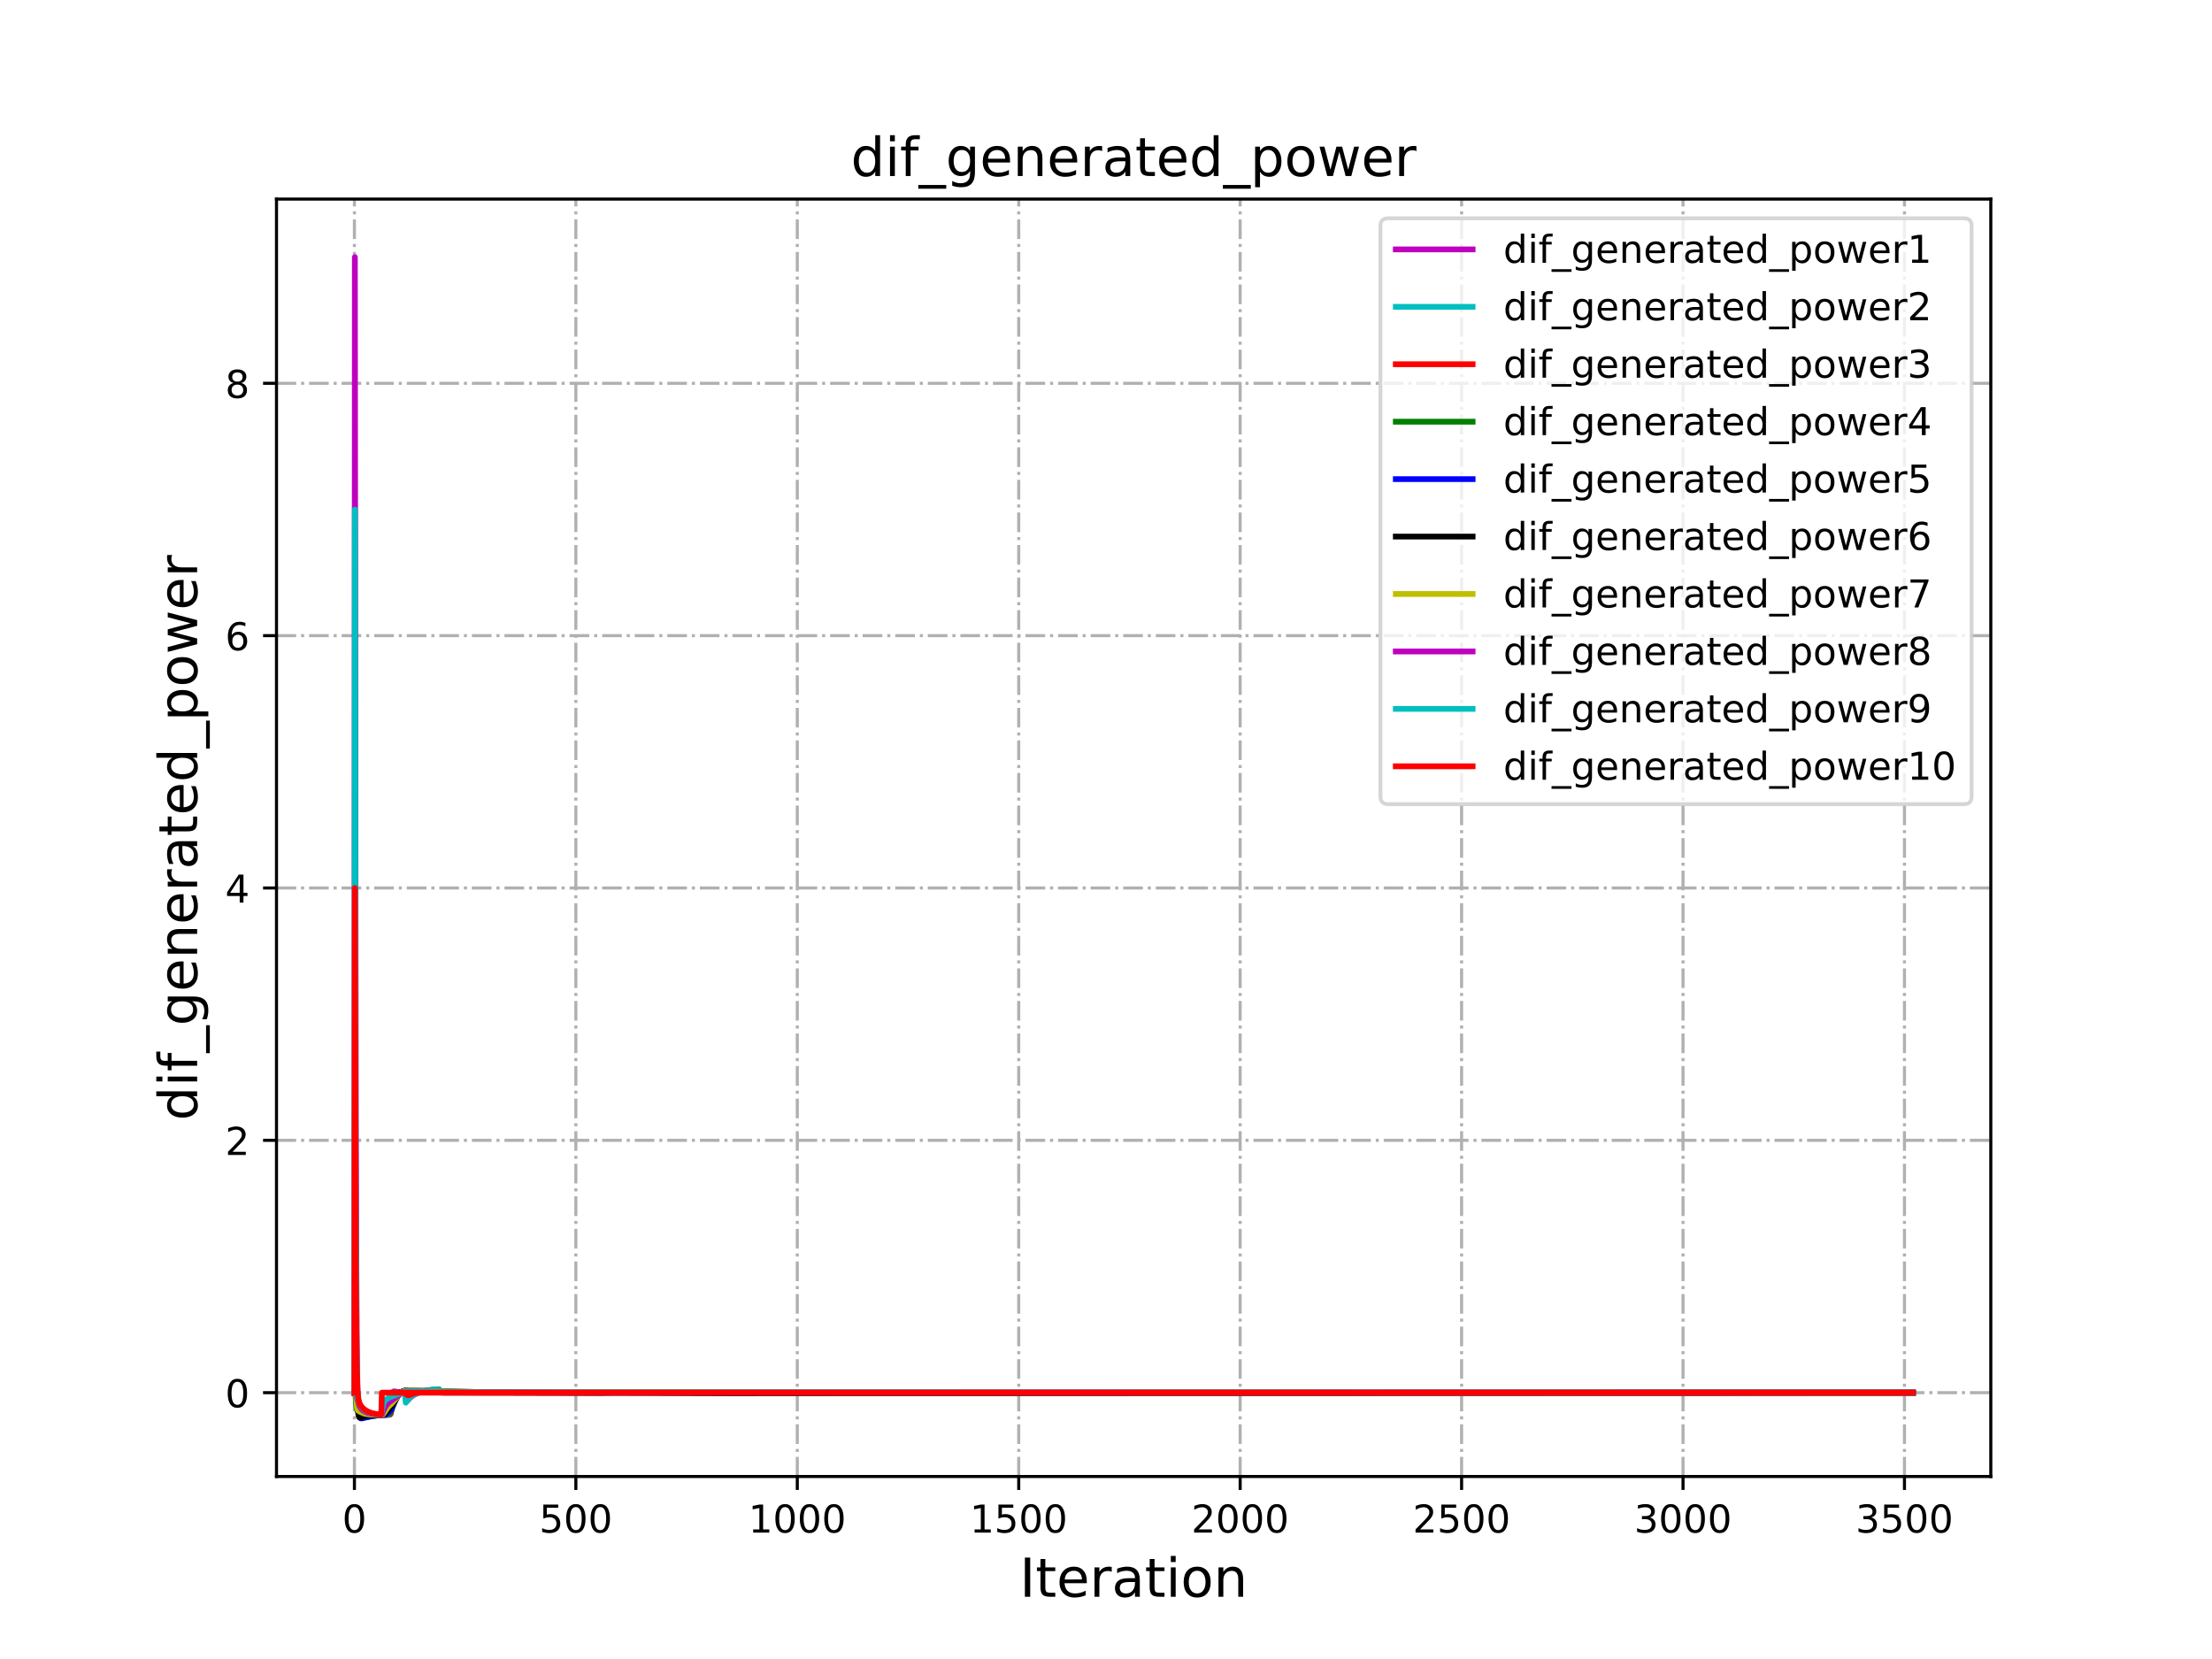 <?xml version="1.0" encoding="utf-8" standalone="no"?>
<!DOCTYPE svg PUBLIC "-//W3C//DTD SVG 1.1//EN"
  "http://www.w3.org/Graphics/SVG/1.1/DTD/svg11.dtd">
<!-- Created with matplotlib (http://matplotlib.org/) -->
<svg height="432pt" version="1.1" viewBox="0 0 576 432" width="576pt" xmlns="http://www.w3.org/2000/svg" xmlns:xlink="http://www.w3.org/1999/xlink">
 <defs>
  <style type="text/css">
*{stroke-linecap:butt;stroke-linejoin:round;}
  </style>
 </defs>
 <g id="figure_1">
  <g id="patch_1">
   <path d="M 0 432 
L 576 432 
L 576 0 
L 0 0 
z
" style="fill:#ffffff;"/>
  </g>
  <g id="axes_1">
   <g id="patch_2">
    <path d="M 72 384.48 
L 518.4 384.48 
L 518.4 51.84 
L 72 51.84 
z
" style="fill:#ffffff;"/>
   </g>
   <g id="matplotlib.axis_1">
    <g id="xtick_1">
     <g id="line2d_1">
      <path clip-path="url(#p51b2659cd1)" d="M 92.291 384.48 
L 92.291 51.84 
" style="fill:none;stroke:#b0b0b0;stroke-dasharray:5.12,1.28,0.8,1.28;stroke-dashoffset:0;stroke-width:0.8;"/>
     </g>
     <g id="line2d_2">
      <defs>
       <path d="M 0 0 
L 0 3.5 
" id="m4248ed206f" style="stroke:#000000;stroke-width:0.8;"/>
      </defs>
      <g>
       <use style="stroke:#000000;stroke-width:0.8;" x="92.291" xlink:href="#m4248ed206f" y="384.48"/>
      </g>
     </g>
     <g id="text_1">
      <!-- 0 -->
      <defs>
       <path d="M 31.781 66.406 
Q 24.172 66.406 20.328 58.906 
Q 16.5 51.422 16.5 36.375 
Q 16.5 21.391 20.328 13.891 
Q 24.172 6.391 31.781 6.391 
Q 39.453 6.391 43.281 13.891 
Q 47.125 21.391 47.125 36.375 
Q 47.125 51.422 43.281 58.906 
Q 39.453 66.406 31.781 66.406 
z
M 31.781 74.219 
Q 44.047 74.219 50.516 64.516 
Q 56.984 54.828 56.984 36.375 
Q 56.984 17.969 50.516 8.266 
Q 44.047 -1.422 31.781 -1.422 
Q 19.531 -1.422 13.062 8.266 
Q 6.594 17.969 6.594 36.375 
Q 6.594 54.828 13.062 64.516 
Q 19.531 74.219 31.781 74.219 
z
" id="DejaVuSans-30"/>
      </defs>
      <g transform="translate(89.11 399.078)scale(0.1 -0.1)">
       <use xlink:href="#DejaVuSans-30"/>
      </g>
     </g>
    </g>
    <g id="xtick_2">
     <g id="line2d_3">
      <path clip-path="url(#p51b2659cd1)" d="M 149.952 384.48 
L 149.952 51.84 
" style="fill:none;stroke:#b0b0b0;stroke-dasharray:5.12,1.28,0.8,1.28;stroke-dashoffset:0;stroke-width:0.8;"/>
     </g>
     <g id="line2d_4">
      <g>
       <use style="stroke:#000000;stroke-width:0.8;" x="149.952" xlink:href="#m4248ed206f" y="384.48"/>
      </g>
     </g>
     <g id="text_2">
      <!-- 500 -->
      <defs>
       <path d="M 10.797 72.906 
L 49.516 72.906 
L 49.516 64.594 
L 19.828 64.594 
L 19.828 46.734 
Q 21.969 47.469 24.109 47.828 
Q 26.266 48.188 28.422 48.188 
Q 40.625 48.188 47.75 41.5 
Q 54.891 34.812 54.891 23.391 
Q 54.891 11.625 47.562 5.094 
Q 40.234 -1.422 26.906 -1.422 
Q 22.312 -1.422 17.547 -0.641 
Q 12.797 0.141 7.719 1.703 
L 7.719 11.625 
Q 12.109 9.234 16.797 8.062 
Q 21.484 6.891 26.703 6.891 
Q 35.156 6.891 40.078 11.328 
Q 45.016 15.766 45.016 23.391 
Q 45.016 31 40.078 35.438 
Q 35.156 39.891 26.703 39.891 
Q 22.75 39.891 18.812 39.016 
Q 14.891 38.141 10.797 36.281 
z
" id="DejaVuSans-35"/>
      </defs>
      <g transform="translate(140.408 399.078)scale(0.1 -0.1)">
       <use xlink:href="#DejaVuSans-35"/>
       <use x="63.623" xlink:href="#DejaVuSans-30"/>
       <use x="127.246" xlink:href="#DejaVuSans-30"/>
      </g>
     </g>
    </g>
    <g id="xtick_3">
     <g id="line2d_5">
      <path clip-path="url(#p51b2659cd1)" d="M 207.613 384.48 
L 207.613 51.84 
" style="fill:none;stroke:#b0b0b0;stroke-dasharray:5.12,1.28,0.8,1.28;stroke-dashoffset:0;stroke-width:0.8;"/>
     </g>
     <g id="line2d_6">
      <g>
       <use style="stroke:#000000;stroke-width:0.8;" x="207.613" xlink:href="#m4248ed206f" y="384.48"/>
      </g>
     </g>
     <g id="text_3">
      <!-- 1000 -->
      <defs>
       <path d="M 12.406 8.297 
L 28.516 8.297 
L 28.516 63.922 
L 10.984 60.406 
L 10.984 69.391 
L 28.422 72.906 
L 38.281 72.906 
L 38.281 8.297 
L 54.391 8.297 
L 54.391 0 
L 12.406 0 
z
" id="DejaVuSans-31"/>
      </defs>
      <g transform="translate(194.888 399.078)scale(0.1 -0.1)">
       <use xlink:href="#DejaVuSans-31"/>
       <use x="63.623" xlink:href="#DejaVuSans-30"/>
       <use x="127.246" xlink:href="#DejaVuSans-30"/>
       <use x="190.869" xlink:href="#DejaVuSans-30"/>
      </g>
     </g>
    </g>
    <g id="xtick_4">
     <g id="line2d_7">
      <path clip-path="url(#p51b2659cd1)" d="M 265.274 384.48 
L 265.274 51.84 
" style="fill:none;stroke:#b0b0b0;stroke-dasharray:5.12,1.28,0.8,1.28;stroke-dashoffset:0;stroke-width:0.8;"/>
     </g>
     <g id="line2d_8">
      <g>
       <use style="stroke:#000000;stroke-width:0.8;" x="265.274" xlink:href="#m4248ed206f" y="384.48"/>
      </g>
     </g>
     <g id="text_4">
      <!-- 1500 -->
      <g transform="translate(252.549 399.078)scale(0.1 -0.1)">
       <use xlink:href="#DejaVuSans-31"/>
       <use x="63.623" xlink:href="#DejaVuSans-35"/>
       <use x="127.246" xlink:href="#DejaVuSans-30"/>
       <use x="190.869" xlink:href="#DejaVuSans-30"/>
      </g>
     </g>
    </g>
    <g id="xtick_5">
     <g id="line2d_9">
      <path clip-path="url(#p51b2659cd1)" d="M 322.935 384.48 
L 322.935 51.84 
" style="fill:none;stroke:#b0b0b0;stroke-dasharray:5.12,1.28,0.8,1.28;stroke-dashoffset:0;stroke-width:0.8;"/>
     </g>
     <g id="line2d_10">
      <g>
       <use style="stroke:#000000;stroke-width:0.8;" x="322.935" xlink:href="#m4248ed206f" y="384.48"/>
      </g>
     </g>
     <g id="text_5">
      <!-- 2000 -->
      <defs>
       <path d="M 19.188 8.297 
L 53.609 8.297 
L 53.609 0 
L 7.328 0 
L 7.328 8.297 
Q 12.938 14.109 22.625 23.891 
Q 32.328 33.688 34.812 36.531 
Q 39.547 41.844 41.422 45.531 
Q 43.312 49.219 43.312 52.781 
Q 43.312 58.594 39.234 62.25 
Q 35.156 65.922 28.609 65.922 
Q 23.969 65.922 18.812 64.312 
Q 13.672 62.703 7.812 59.422 
L 7.812 69.391 
Q 13.766 71.781 18.938 73 
Q 24.125 74.219 28.422 74.219 
Q 39.75 74.219 46.484 68.547 
Q 53.219 62.891 53.219 53.422 
Q 53.219 48.922 51.531 44.891 
Q 49.859 40.875 45.406 35.406 
Q 44.188 33.984 37.641 27.219 
Q 31.109 20.453 19.188 8.297 
z
" id="DejaVuSans-32"/>
      </defs>
      <g transform="translate(310.21 399.078)scale(0.1 -0.1)">
       <use xlink:href="#DejaVuSans-32"/>
       <use x="63.623" xlink:href="#DejaVuSans-30"/>
       <use x="127.246" xlink:href="#DejaVuSans-30"/>
       <use x="190.869" xlink:href="#DejaVuSans-30"/>
      </g>
     </g>
    </g>
    <g id="xtick_6">
     <g id="line2d_11">
      <path clip-path="url(#p51b2659cd1)" d="M 380.596 384.48 
L 380.596 51.84 
" style="fill:none;stroke:#b0b0b0;stroke-dasharray:5.12,1.28,0.8,1.28;stroke-dashoffset:0;stroke-width:0.8;"/>
     </g>
     <g id="line2d_12">
      <g>
       <use style="stroke:#000000;stroke-width:0.8;" x="380.596" xlink:href="#m4248ed206f" y="384.48"/>
      </g>
     </g>
     <g id="text_6">
      <!-- 2500 -->
      <g transform="translate(367.871 399.078)scale(0.1 -0.1)">
       <use xlink:href="#DejaVuSans-32"/>
       <use x="63.623" xlink:href="#DejaVuSans-35"/>
       <use x="127.246" xlink:href="#DejaVuSans-30"/>
       <use x="190.869" xlink:href="#DejaVuSans-30"/>
      </g>
     </g>
    </g>
    <g id="xtick_7">
     <g id="line2d_13">
      <path clip-path="url(#p51b2659cd1)" d="M 438.257 384.48 
L 438.257 51.84 
" style="fill:none;stroke:#b0b0b0;stroke-dasharray:5.12,1.28,0.8,1.28;stroke-dashoffset:0;stroke-width:0.8;"/>
     </g>
     <g id="line2d_14">
      <g>
       <use style="stroke:#000000;stroke-width:0.8;" x="438.257" xlink:href="#m4248ed206f" y="384.48"/>
      </g>
     </g>
     <g id="text_7">
      <!-- 3000 -->
      <defs>
       <path d="M 40.578 39.312 
Q 47.656 37.797 51.625 33 
Q 55.609 28.219 55.609 21.188 
Q 55.609 10.406 48.188 4.484 
Q 40.766 -1.422 27.094 -1.422 
Q 22.516 -1.422 17.656 -0.516 
Q 12.797 0.391 7.625 2.203 
L 7.625 11.719 
Q 11.719 9.328 16.594 8.109 
Q 21.484 6.891 26.812 6.891 
Q 36.078 6.891 40.938 10.547 
Q 45.797 14.203 45.797 21.188 
Q 45.797 27.641 41.281 31.266 
Q 36.766 34.906 28.719 34.906 
L 20.219 34.906 
L 20.219 43.016 
L 29.109 43.016 
Q 36.375 43.016 40.234 45.922 
Q 44.094 48.828 44.094 54.297 
Q 44.094 59.906 40.109 62.906 
Q 36.141 65.922 28.719 65.922 
Q 24.656 65.922 20.016 65.031 
Q 15.375 64.156 9.812 62.312 
L 9.812 71.094 
Q 15.438 72.656 20.344 73.438 
Q 25.25 74.219 29.594 74.219 
Q 40.828 74.219 47.359 69.109 
Q 53.906 64.016 53.906 55.328 
Q 53.906 49.266 50.438 45.094 
Q 46.969 40.922 40.578 39.312 
z
" id="DejaVuSans-33"/>
      </defs>
      <g transform="translate(425.532 399.078)scale(0.1 -0.1)">
       <use xlink:href="#DejaVuSans-33"/>
       <use x="63.623" xlink:href="#DejaVuSans-30"/>
       <use x="127.246" xlink:href="#DejaVuSans-30"/>
       <use x="190.869" xlink:href="#DejaVuSans-30"/>
      </g>
     </g>
    </g>
    <g id="xtick_8">
     <g id="line2d_15">
      <path clip-path="url(#p51b2659cd1)" d="M 495.918 384.48 
L 495.918 51.84 
" style="fill:none;stroke:#b0b0b0;stroke-dasharray:5.12,1.28,0.8,1.28;stroke-dashoffset:0;stroke-width:0.8;"/>
     </g>
     <g id="line2d_16">
      <g>
       <use style="stroke:#000000;stroke-width:0.8;" x="495.918" xlink:href="#m4248ed206f" y="384.48"/>
      </g>
     </g>
     <g id="text_8">
      <!-- 3500 -->
      <g transform="translate(483.193 399.078)scale(0.1 -0.1)">
       <use xlink:href="#DejaVuSans-33"/>
       <use x="63.623" xlink:href="#DejaVuSans-35"/>
       <use x="127.246" xlink:href="#DejaVuSans-30"/>
       <use x="190.869" xlink:href="#DejaVuSans-30"/>
      </g>
     </g>
    </g>
    <g id="text_9">
     <!-- Iteration -->
     <defs>
      <path d="M 9.812 72.906 
L 19.672 72.906 
L 19.672 0 
L 9.812 0 
z
" id="DejaVuSans-49"/>
      <path d="M 18.312 70.219 
L 18.312 54.688 
L 36.812 54.688 
L 36.812 47.703 
L 18.312 47.703 
L 18.312 18.016 
Q 18.312 11.328 20.141 9.422 
Q 21.969 7.516 27.594 7.516 
L 36.812 7.516 
L 36.812 0 
L 27.594 0 
Q 17.188 0 13.234 3.875 
Q 9.281 7.766 9.281 18.016 
L 9.281 47.703 
L 2.688 47.703 
L 2.688 54.688 
L 9.281 54.688 
L 9.281 70.219 
z
" id="DejaVuSans-74"/>
      <path d="M 56.203 29.594 
L 56.203 25.203 
L 14.891 25.203 
Q 15.484 15.922 20.484 11.062 
Q 25.484 6.203 34.422 6.203 
Q 39.594 6.203 44.453 7.469 
Q 49.312 8.734 54.109 11.281 
L 54.109 2.781 
Q 49.266 0.734 44.188 -0.344 
Q 39.109 -1.422 33.891 -1.422 
Q 20.797 -1.422 13.156 6.188 
Q 5.516 13.812 5.516 26.812 
Q 5.516 40.234 12.766 48.109 
Q 20.016 56 32.328 56 
Q 43.359 56 49.781 48.891 
Q 56.203 41.797 56.203 29.594 
z
M 47.219 32.234 
Q 47.125 39.594 43.094 43.984 
Q 39.062 48.391 32.422 48.391 
Q 24.906 48.391 20.391 44.141 
Q 15.875 39.891 15.188 32.172 
z
" id="DejaVuSans-65"/>
      <path d="M 41.109 46.297 
Q 39.594 47.172 37.812 47.578 
Q 36.031 48 33.891 48 
Q 26.266 48 22.188 43.047 
Q 18.109 38.094 18.109 28.812 
L 18.109 0 
L 9.078 0 
L 9.078 54.688 
L 18.109 54.688 
L 18.109 46.188 
Q 20.953 51.172 25.484 53.578 
Q 30.031 56 36.531 56 
Q 37.453 56 38.578 55.875 
Q 39.703 55.766 41.062 55.516 
z
" id="DejaVuSans-72"/>
      <path d="M 34.281 27.484 
Q 23.391 27.484 19.188 25 
Q 14.984 22.516 14.984 16.5 
Q 14.984 11.719 18.141 8.906 
Q 21.297 6.109 26.703 6.109 
Q 34.188 6.109 38.703 11.406 
Q 43.219 16.703 43.219 25.484 
L 43.219 27.484 
z
M 52.203 31.203 
L 52.203 0 
L 43.219 0 
L 43.219 8.297 
Q 40.141 3.328 35.547 0.953 
Q 30.953 -1.422 24.312 -1.422 
Q 15.922 -1.422 10.953 3.297 
Q 6 8.016 6 15.922 
Q 6 25.141 12.172 29.828 
Q 18.359 34.516 30.609 34.516 
L 43.219 34.516 
L 43.219 35.406 
Q 43.219 41.609 39.141 45 
Q 35.062 48.391 27.688 48.391 
Q 23 48.391 18.547 47.266 
Q 14.109 46.141 10.016 43.891 
L 10.016 52.203 
Q 14.938 54.109 19.578 55.047 
Q 24.219 56 28.609 56 
Q 40.484 56 46.344 49.844 
Q 52.203 43.703 52.203 31.203 
z
" id="DejaVuSans-61"/>
      <path d="M 9.422 54.688 
L 18.406 54.688 
L 18.406 0 
L 9.422 0 
z
M 9.422 75.984 
L 18.406 75.984 
L 18.406 64.594 
L 9.422 64.594 
z
" id="DejaVuSans-69"/>
      <path d="M 30.609 48.391 
Q 23.391 48.391 19.188 42.75 
Q 14.984 37.109 14.984 27.297 
Q 14.984 17.484 19.156 11.844 
Q 23.344 6.203 30.609 6.203 
Q 37.797 6.203 41.984 11.859 
Q 46.188 17.531 46.188 27.297 
Q 46.188 37.016 41.984 42.703 
Q 37.797 48.391 30.609 48.391 
z
M 30.609 56 
Q 42.328 56 49.016 48.375 
Q 55.719 40.766 55.719 27.297 
Q 55.719 13.875 49.016 6.219 
Q 42.328 -1.422 30.609 -1.422 
Q 18.844 -1.422 12.172 6.219 
Q 5.516 13.875 5.516 27.297 
Q 5.516 40.766 12.172 48.375 
Q 18.844 56 30.609 56 
z
" id="DejaVuSans-6f"/>
      <path d="M 54.891 33.016 
L 54.891 0 
L 45.906 0 
L 45.906 32.719 
Q 45.906 40.484 42.875 44.328 
Q 39.844 48.188 33.797 48.188 
Q 26.516 48.188 22.312 43.547 
Q 18.109 38.922 18.109 30.906 
L 18.109 0 
L 9.078 0 
L 9.078 54.688 
L 18.109 54.688 
L 18.109 46.188 
Q 21.344 51.125 25.703 53.562 
Q 30.078 56 35.797 56 
Q 45.219 56 50.047 50.172 
Q 54.891 44.344 54.891 33.016 
z
" id="DejaVuSans-6e"/>
     </defs>
     <g transform="translate(265.508 415.796)scale(0.14 -0.14)">
      <use xlink:href="#DejaVuSans-49"/>
      <use x="29.492" xlink:href="#DejaVuSans-74"/>
      <use x="68.701" xlink:href="#DejaVuSans-65"/>
      <use x="130.225" xlink:href="#DejaVuSans-72"/>
      <use x="171.338" xlink:href="#DejaVuSans-61"/>
      <use x="232.617" xlink:href="#DejaVuSans-74"/>
      <use x="271.826" xlink:href="#DejaVuSans-69"/>
      <use x="299.609" xlink:href="#DejaVuSans-6f"/>
      <use x="360.791" xlink:href="#DejaVuSans-6e"/>
     </g>
    </g>
   </g>
   <g id="matplotlib.axis_2">
    <g id="ytick_1">
     <g id="line2d_17">
      <path clip-path="url(#p51b2659cd1)" d="M 72 362.654 
L 518.4 362.654 
" style="fill:none;stroke:#b0b0b0;stroke-dasharray:5.12,1.28,0.8,1.28;stroke-dashoffset:0;stroke-width:0.8;"/>
     </g>
     <g id="line2d_18">
      <defs>
       <path d="M 0 0 
L -3.5 0 
" id="md9397e2a47" style="stroke:#000000;stroke-width:0.8;"/>
      </defs>
      <g>
       <use style="stroke:#000000;stroke-width:0.8;" x="72" xlink:href="#md9397e2a47" y="362.654"/>
      </g>
     </g>
     <g id="text_10">
      <!-- 0 -->
      <g transform="translate(58.638 366.454)scale(0.1 -0.1)">
       <use xlink:href="#DejaVuSans-30"/>
      </g>
     </g>
    </g>
    <g id="ytick_2">
     <g id="line2d_19">
      <path clip-path="url(#p51b2659cd1)" d="M 72 296.944 
L 518.4 296.944 
" style="fill:none;stroke:#b0b0b0;stroke-dasharray:5.12,1.28,0.8,1.28;stroke-dashoffset:0;stroke-width:0.8;"/>
     </g>
     <g id="line2d_20">
      <g>
       <use style="stroke:#000000;stroke-width:0.8;" x="72" xlink:href="#md9397e2a47" y="296.944"/>
      </g>
     </g>
     <g id="text_11">
      <!-- 2 -->
      <g transform="translate(58.638 300.744)scale(0.1 -0.1)">
       <use xlink:href="#DejaVuSans-32"/>
      </g>
     </g>
    </g>
    <g id="ytick_3">
     <g id="line2d_21">
      <path clip-path="url(#p51b2659cd1)" d="M 72 231.235 
L 518.4 231.235 
" style="fill:none;stroke:#b0b0b0;stroke-dasharray:5.12,1.28,0.8,1.28;stroke-dashoffset:0;stroke-width:0.8;"/>
     </g>
     <g id="line2d_22">
      <g>
       <use style="stroke:#000000;stroke-width:0.8;" x="72" xlink:href="#md9397e2a47" y="231.235"/>
      </g>
     </g>
     <g id="text_12">
      <!-- 4 -->
      <defs>
       <path d="M 37.797 64.312 
L 12.891 25.391 
L 37.797 25.391 
z
M 35.203 72.906 
L 47.609 72.906 
L 47.609 25.391 
L 58.016 25.391 
L 58.016 17.188 
L 47.609 17.188 
L 47.609 0 
L 37.797 0 
L 37.797 17.188 
L 4.891 17.188 
L 4.891 26.703 
z
" id="DejaVuSans-34"/>
      </defs>
      <g transform="translate(58.638 235.034)scale(0.1 -0.1)">
       <use xlink:href="#DejaVuSans-34"/>
      </g>
     </g>
    </g>
    <g id="ytick_4">
     <g id="line2d_23">
      <path clip-path="url(#p51b2659cd1)" d="M 72 165.525 
L 518.4 165.525 
" style="fill:none;stroke:#b0b0b0;stroke-dasharray:5.12,1.28,0.8,1.28;stroke-dashoffset:0;stroke-width:0.8;"/>
     </g>
     <g id="line2d_24">
      <g>
       <use style="stroke:#000000;stroke-width:0.8;" x="72" xlink:href="#md9397e2a47" y="165.525"/>
      </g>
     </g>
     <g id="text_13">
      <!-- 6 -->
      <defs>
       <path d="M 33.016 40.375 
Q 26.375 40.375 22.484 35.828 
Q 18.609 31.297 18.609 23.391 
Q 18.609 15.531 22.484 10.953 
Q 26.375 6.391 33.016 6.391 
Q 39.656 6.391 43.531 10.953 
Q 47.406 15.531 47.406 23.391 
Q 47.406 31.297 43.531 35.828 
Q 39.656 40.375 33.016 40.375 
z
M 52.594 71.297 
L 52.594 62.312 
Q 48.875 64.062 45.094 64.984 
Q 41.312 65.922 37.594 65.922 
Q 27.828 65.922 22.672 59.328 
Q 17.531 52.734 16.797 39.406 
Q 19.672 43.656 24.016 45.922 
Q 28.375 48.188 33.594 48.188 
Q 44.578 48.188 50.953 41.516 
Q 57.328 34.859 57.328 23.391 
Q 57.328 12.156 50.688 5.359 
Q 44.047 -1.422 33.016 -1.422 
Q 20.359 -1.422 13.672 8.266 
Q 6.984 17.969 6.984 36.375 
Q 6.984 53.656 15.188 63.938 
Q 23.391 74.219 37.203 74.219 
Q 40.922 74.219 44.703 73.484 
Q 48.484 72.75 52.594 71.297 
z
" id="DejaVuSans-36"/>
      </defs>
      <g transform="translate(58.638 169.324)scale(0.1 -0.1)">
       <use xlink:href="#DejaVuSans-36"/>
      </g>
     </g>
    </g>
    <g id="ytick_5">
     <g id="line2d_25">
      <path clip-path="url(#p51b2659cd1)" d="M 72 99.815 
L 518.4 99.815 
" style="fill:none;stroke:#b0b0b0;stroke-dasharray:5.12,1.28,0.8,1.28;stroke-dashoffset:0;stroke-width:0.8;"/>
     </g>
     <g id="line2d_26">
      <g>
       <use style="stroke:#000000;stroke-width:0.8;" x="72" xlink:href="#md9397e2a47" y="99.815"/>
      </g>
     </g>
     <g id="text_14">
      <!-- 8 -->
      <defs>
       <path d="M 31.781 34.625 
Q 24.75 34.625 20.719 30.859 
Q 16.703 27.094 16.703 20.516 
Q 16.703 13.922 20.719 10.156 
Q 24.75 6.391 31.781 6.391 
Q 38.812 6.391 42.859 10.172 
Q 46.922 13.969 46.922 20.516 
Q 46.922 27.094 42.891 30.859 
Q 38.875 34.625 31.781 34.625 
z
M 21.922 38.812 
Q 15.578 40.375 12.031 44.719 
Q 8.5 49.078 8.5 55.328 
Q 8.5 64.062 14.719 69.141 
Q 20.953 74.219 31.781 74.219 
Q 42.672 74.219 48.875 69.141 
Q 55.078 64.062 55.078 55.328 
Q 55.078 49.078 51.531 44.719 
Q 48 40.375 41.703 38.812 
Q 48.828 37.156 52.797 32.312 
Q 56.781 27.484 56.781 20.516 
Q 56.781 9.906 50.312 4.234 
Q 43.844 -1.422 31.781 -1.422 
Q 19.734 -1.422 13.25 4.234 
Q 6.781 9.906 6.781 20.516 
Q 6.781 27.484 10.781 32.312 
Q 14.797 37.156 21.922 38.812 
z
M 18.312 54.391 
Q 18.312 48.734 21.844 45.562 
Q 25.391 42.391 31.781 42.391 
Q 38.141 42.391 41.719 45.562 
Q 45.312 48.734 45.312 54.391 
Q 45.312 60.062 41.719 63.234 
Q 38.141 66.406 31.781 66.406 
Q 25.391 66.406 21.844 63.234 
Q 18.312 60.062 18.312 54.391 
z
" id="DejaVuSans-38"/>
      </defs>
      <g transform="translate(58.638 103.614)scale(0.1 -0.1)">
       <use xlink:href="#DejaVuSans-38"/>
      </g>
     </g>
    </g>
    <g id="text_15">
     <!-- dif_generated_power -->
     <defs>
      <path d="M 45.406 46.391 
L 45.406 75.984 
L 54.391 75.984 
L 54.391 0 
L 45.406 0 
L 45.406 8.203 
Q 42.578 3.328 38.25 0.953 
Q 33.938 -1.422 27.875 -1.422 
Q 17.969 -1.422 11.734 6.484 
Q 5.516 14.406 5.516 27.297 
Q 5.516 40.188 11.734 48.094 
Q 17.969 56 27.875 56 
Q 33.938 56 38.25 53.625 
Q 42.578 51.266 45.406 46.391 
z
M 14.797 27.297 
Q 14.797 17.391 18.875 11.75 
Q 22.953 6.109 30.078 6.109 
Q 37.203 6.109 41.297 11.75 
Q 45.406 17.391 45.406 27.297 
Q 45.406 37.203 41.297 42.844 
Q 37.203 48.484 30.078 48.484 
Q 22.953 48.484 18.875 42.844 
Q 14.797 37.203 14.797 27.297 
z
" id="DejaVuSans-64"/>
      <path d="M 37.109 75.984 
L 37.109 68.5 
L 28.516 68.5 
Q 23.688 68.5 21.797 66.547 
Q 19.922 64.594 19.922 59.516 
L 19.922 54.688 
L 34.719 54.688 
L 34.719 47.703 
L 19.922 47.703 
L 19.922 0 
L 10.891 0 
L 10.891 47.703 
L 2.297 47.703 
L 2.297 54.688 
L 10.891 54.688 
L 10.891 58.5 
Q 10.891 67.625 15.141 71.797 
Q 19.391 75.984 28.609 75.984 
z
" id="DejaVuSans-66"/>
      <path d="M 50.984 -16.609 
L 50.984 -23.578 
L -0.984 -23.578 
L -0.984 -16.609 
z
" id="DejaVuSans-5f"/>
      <path d="M 45.406 27.984 
Q 45.406 37.75 41.375 43.109 
Q 37.359 48.484 30.078 48.484 
Q 22.859 48.484 18.828 43.109 
Q 14.797 37.75 14.797 27.984 
Q 14.797 18.266 18.828 12.891 
Q 22.859 7.516 30.078 7.516 
Q 37.359 7.516 41.375 12.891 
Q 45.406 18.266 45.406 27.984 
z
M 54.391 6.781 
Q 54.391 -7.172 48.188 -13.984 
Q 42 -20.797 29.203 -20.797 
Q 24.469 -20.797 20.266 -20.094 
Q 16.062 -19.391 12.109 -17.922 
L 12.109 -9.188 
Q 16.062 -11.328 19.922 -12.344 
Q 23.781 -13.375 27.781 -13.375 
Q 36.625 -13.375 41.016 -8.766 
Q 45.406 -4.156 45.406 5.172 
L 45.406 9.625 
Q 42.625 4.781 38.281 2.391 
Q 33.938 0 27.875 0 
Q 17.828 0 11.672 7.656 
Q 5.516 15.328 5.516 27.984 
Q 5.516 40.672 11.672 48.328 
Q 17.828 56 27.875 56 
Q 33.938 56 38.281 53.609 
Q 42.625 51.219 45.406 46.391 
L 45.406 54.688 
L 54.391 54.688 
z
" id="DejaVuSans-67"/>
      <path d="M 18.109 8.203 
L 18.109 -20.797 
L 9.078 -20.797 
L 9.078 54.688 
L 18.109 54.688 
L 18.109 46.391 
Q 20.953 51.266 25.266 53.625 
Q 29.594 56 35.594 56 
Q 45.562 56 51.781 48.094 
Q 58.016 40.188 58.016 27.297 
Q 58.016 14.406 51.781 6.484 
Q 45.562 -1.422 35.594 -1.422 
Q 29.594 -1.422 25.266 0.953 
Q 20.953 3.328 18.109 8.203 
z
M 48.688 27.297 
Q 48.688 37.203 44.609 42.844 
Q 40.531 48.484 33.406 48.484 
Q 26.266 48.484 22.188 42.844 
Q 18.109 37.203 18.109 27.297 
Q 18.109 17.391 22.188 11.75 
Q 26.266 6.109 33.406 6.109 
Q 40.531 6.109 44.609 11.75 
Q 48.688 17.391 48.688 27.297 
z
" id="DejaVuSans-70"/>
      <path d="M 4.203 54.688 
L 13.188 54.688 
L 24.422 12.016 
L 35.594 54.688 
L 46.188 54.688 
L 57.422 12.016 
L 68.609 54.688 
L 77.594 54.688 
L 63.281 0 
L 52.688 0 
L 40.922 44.828 
L 29.109 0 
L 18.5 0 
z
" id="DejaVuSans-77"/>
     </defs>
     <g transform="translate(51.337 291.807)rotate(-90)scale(0.14 -0.14)">
      <use xlink:href="#DejaVuSans-64"/>
      <use x="63.477" xlink:href="#DejaVuSans-69"/>
      <use x="91.26" xlink:href="#DejaVuSans-66"/>
      <use x="126.465" xlink:href="#DejaVuSans-5f"/>
      <use x="176.465" xlink:href="#DejaVuSans-67"/>
      <use x="239.941" xlink:href="#DejaVuSans-65"/>
      <use x="301.465" xlink:href="#DejaVuSans-6e"/>
      <use x="364.844" xlink:href="#DejaVuSans-65"/>
      <use x="426.367" xlink:href="#DejaVuSans-72"/>
      <use x="467.48" xlink:href="#DejaVuSans-61"/>
      <use x="528.76" xlink:href="#DejaVuSans-74"/>
      <use x="567.969" xlink:href="#DejaVuSans-65"/>
      <use x="629.492" xlink:href="#DejaVuSans-64"/>
      <use x="692.969" xlink:href="#DejaVuSans-5f"/>
      <use x="742.969" xlink:href="#DejaVuSans-70"/>
      <use x="806.445" xlink:href="#DejaVuSans-6f"/>
      <use x="867.627" xlink:href="#DejaVuSans-77"/>
      <use x="949.414" xlink:href="#DejaVuSans-65"/>
      <use x="1010.938" xlink:href="#DejaVuSans-72"/>
     </g>
    </g>
   </g>
   <g id="line2d_27">
    <path clip-path="url(#p51b2659cd1)" d="M 92.291 362.654 
L 92.406 66.96 
L 92.637 288.731 
L 92.868 347.088 
L 93.098 363.403 
L 93.329 367.918 
L 93.559 369.012 
L 93.79 369.133 
L 95.289 368.67 
L 100.479 368.483 
L 101.517 368.387 
L 101.632 368.236 
L 102.093 363.213 
L 102.324 362.497 
L 102.555 362.316 
L 103.016 362.372 
L 104.169 362.559 
L 105.438 362.618 
L 105.668 364.527 
L 105.899 364.872 
L 106.245 364.534 
L 107.052 363.706 
L 107.975 363.111 
L 109.243 362.575 
L 110.742 362.171 
L 112.934 361.843 
L 114.317 361.764 
L 114.779 362.48 
L 115.24 362.625 
L 117.431 362.641 
L 498.109 362.654 
L 498.109 362.654 
" style="fill:none;stroke:#bf00bf;stroke-linecap:square;stroke-width:1.5;"/>
   </g>
   <g id="line2d_28">
    <path clip-path="url(#p51b2659cd1)" d="M 92.291 362.654 
L 92.406 132.67 
L 92.637 305.158 
L 92.868 351.907 
L 93.098 364.336 
L 93.329 367.655 
L 93.559 368.525 
L 93.79 368.726 
L 94.367 368.729 
L 101.517 368.374 
L 101.632 368.085 
L 101.747 362.654 
L 105.438 362.654 
L 105.668 365.25 
L 106.821 363.729 
L 107.744 363.131 
L 109.013 362.598 
L 110.512 362.194 
L 112.703 361.866 
L 114.202 361.744 
L 114.317 361.8 
L 114.548 362.441 
L 114.894 362.628 
L 116.047 362.654 
L 498.109 362.654 
L 498.109 362.654 
" style="fill:none;stroke:#00bfbf;stroke-linecap:square;stroke-width:1.5;"/>
   </g>
   <g id="line2d_29">
    <path clip-path="url(#p51b2659cd1)" d="M 92.291 362.654 
L 92.637 362.654 
L 92.752 363.167 
L 93.213 366.968 
L 93.559 367.983 
L 94.021 368.555 
L 94.482 368.795 
L 95.059 368.861 
L 96.788 368.703 
L 101.632 368.23 
L 101.747 368.118 
L 102.324 364.974 
L 102.785 363.952 
L 103.362 363.279 
L 104.054 362.802 
L 104.746 362.559 
L 105.553 362.457 
L 105.784 363.124 
L 106.014 363.095 
L 106.245 363.341 
L 106.591 363.285 
L 108.436 362.585 
L 111.088 362.313 
L 114.433 362.198 
L 114.779 362.401 
L 115.701 362.506 
L 118.93 362.582 
L 123.889 362.615 
L 498.109 362.654 
L 498.109 362.654 
" style="fill:none;stroke:#ff0000;stroke-linecap:square;stroke-width:1.5;"/>
   </g>
   <g id="line2d_30">
    <path clip-path="url(#p51b2659cd1)" d="M 92.291 362.654 
L 92.406 362.654 
L 92.522 362.654 
L 92.868 366.843 
L 93.098 367.297 
L 93.444 367.763 
L 94.021 368.68 
L 94.482 368.979 
L 95.059 369.008 
L 101.055 368.25 
L 101.747 367.842 
L 101.978 367.175 
L 102.67 364.852 
L 103.247 363.689 
L 103.938 362.819 
L 104.4 362.497 
L 105.553 362.217 
L 105.899 362.497 
L 106.476 362.556 
L 108.436 362.391 
L 111.78 362.211 
L 114.663 362.227 
L 115.701 362.385 
L 118.354 362.503 
L 125.042 362.585 
L 193.774 362.694 
L 197.811 362.7 
L 498.109 362.654 
L 498.109 362.654 
" style="fill:none;stroke:#008000;stroke-linecap:square;stroke-width:1.5;"/>
   </g>
   <g id="line2d_31">
    <path clip-path="url(#p51b2659cd1)" d="M 92.291 362.654 
L 92.406 362.654 
L 92.522 362.654 
L 93.559 368.916 
L 93.905 369.33 
L 94.251 369.344 
L 97.365 368.647 
L 100.363 368.387 
L 101.055 367.908 
L 101.863 367.178 
L 102.324 366.121 
L 103.247 363.975 
L 103.938 362.907 
L 104.4 362.467 
L 105.322 362.145 
L 105.784 362.132 
L 106.706 362.24 
L 109.359 362.207 
L 115.586 362.313 
L 118.815 362.483 
L 125.734 362.572 
L 182.934 362.681 
L 187.432 362.7 
L 498.109 362.654 
L 498.109 362.654 
" style="fill:none;stroke:#0000ff;stroke-linecap:square;stroke-width:1.5;"/>
   </g>
   <g id="line2d_32">
    <path clip-path="url(#p51b2659cd1)" d="M 92.291 362.654 
L 92.406 362.654 
L 92.522 362.654 
L 92.752 363.305 
L 93.329 368.433 
L 93.559 369.018 
L 93.79 369.15 
L 94.251 369.012 
L 95.289 368.713 
L 96.673 368.585 
L 100.133 368.289 
L 100.94 367.418 
L 102.324 365.772 
L 103.938 362.993 
L 104.4 362.49 
L 105.553 362.079 
L 106.36 362.073 
L 110.05 362.175 
L 128.271 362.585 
L 155.833 362.654 
L 156.064 362.671 
L 158.024 362.612 
L 163.329 362.569 
L 167.827 362.589 
L 183.972 362.697 
L 188.7 362.723 
L 498.109 362.654 
L 498.109 362.654 
" style="fill:none;stroke:#000000;stroke-linecap:square;stroke-width:1.5;"/>
   </g>
   <g id="line2d_33">
    <path clip-path="url(#p51b2659cd1)" d="M 92.291 362.654 
L 92.637 362.713 
L 92.983 366.695 
L 93.213 367.31 
L 93.675 367.606 
L 94.943 368.131 
L 96.327 368.338 
L 98.288 368.453 
L 99.672 368.391 
L 100.017 367.928 
L 101.055 366.387 
L 101.978 365.486 
L 102.67 364.685 
L 104.284 362.674 
L 104.63 362.46 
L 105.668 362.155 
L 106.706 362.112 
L 127.349 362.592 
L 162.868 362.483 
L 167.366 362.464 
L 190.315 362.572 
L 194.928 362.595 
L 498.109 362.654 
L 498.109 362.654 
" style="fill:none;stroke:#bfbf00;stroke-linecap:square;stroke-width:1.5;"/>
   </g>
   <g id="line2d_34">
    <path clip-path="url(#p51b2659cd1)" d="M 92.291 362.654 
L 92.637 362.671 
L 93.559 366.114 
L 94.136 366.948 
L 94.828 367.507 
L 95.635 367.878 
L 96.788 368.171 
L 98.288 368.361 
L 99.326 368.427 
L 99.441 368.348 
L 99.902 367.182 
L 100.479 366.052 
L 101.171 365.273 
L 102.093 364.616 
L 103.016 363.893 
L 104.63 362.608 
L 105.438 362.401 
L 106.706 362.296 
L 112.588 362.405 
L 123.197 362.598 
L 498.109 362.654 
L 498.109 362.654 
" style="fill:none;stroke:#bf00bf;stroke-linecap:square;stroke-width:1.5;"/>
   </g>
   <g id="line2d_35">
    <path clip-path="url(#p51b2659cd1)" d="M 92.291 362.654 
L 92.637 362.658 
L 92.868 363.154 
L 93.675 365.72 
L 94.251 366.613 
L 94.943 367.234 
L 95.866 367.737 
L 97.019 368.095 
L 98.518 368.328 
L 99.21 368.387 
L 99.326 368.052 
L 99.787 365.638 
L 100.133 364.865 
L 100.594 364.369 
L 101.286 363.969 
L 104.515 362.707 
L 105.784 362.385 
L 106.937 362.299 
L 109.128 362.342 
L 121.467 362.585 
L 498.109 362.654 
L 498.109 362.654 
" style="fill:none;stroke:#00bfbf;stroke-linecap:square;stroke-width:1.5;"/>
   </g>
   <g id="line2d_36">
    <path clip-path="url(#p51b2659cd1)" d="M 92.291 362.654 
L 92.406 231.235 
L 92.637 329.799 
L 92.868 355.002 
L 93.098 362.014 
L 93.329 364.313 
L 93.675 365.569 
L 94.136 366.304 
L 94.828 366.975 
L 95.751 367.566 
L 96.904 368.003 
L 98.403 368.289 
L 99.21 368.371 
L 99.326 367.008 
L 99.441 362.654 
L 498.109 362.654 
L 498.109 362.654 
" style="fill:none;stroke:#ff0000;stroke-linecap:square;stroke-width:1.5;"/>
   </g>
   <g id="patch_3">
    <path d="M 72 384.48 
L 72 51.84 
" style="fill:none;stroke:#000000;stroke-linecap:square;stroke-linejoin:miter;stroke-width:0.8;"/>
   </g>
   <g id="patch_4">
    <path d="M 518.4 384.48 
L 518.4 51.84 
" style="fill:none;stroke:#000000;stroke-linecap:square;stroke-linejoin:miter;stroke-width:0.8;"/>
   </g>
   <g id="patch_5">
    <path d="M 72 384.48 
L 518.4 384.48 
" style="fill:none;stroke:#000000;stroke-linecap:square;stroke-linejoin:miter;stroke-width:0.8;"/>
   </g>
   <g id="patch_6">
    <path d="M 72 51.84 
L 518.4 51.84 
" style="fill:none;stroke:#000000;stroke-linecap:square;stroke-linejoin:miter;stroke-width:0.8;"/>
   </g>
   <g id="text_16">
    <!-- dif_generated_power -->
    <g transform="translate(221.553 45.84)scale(0.14 -0.14)">
     <use xlink:href="#DejaVuSans-64"/>
     <use x="63.477" xlink:href="#DejaVuSans-69"/>
     <use x="91.26" xlink:href="#DejaVuSans-66"/>
     <use x="126.465" xlink:href="#DejaVuSans-5f"/>
     <use x="176.465" xlink:href="#DejaVuSans-67"/>
     <use x="239.941" xlink:href="#DejaVuSans-65"/>
     <use x="301.465" xlink:href="#DejaVuSans-6e"/>
     <use x="364.844" xlink:href="#DejaVuSans-65"/>
     <use x="426.367" xlink:href="#DejaVuSans-72"/>
     <use x="467.48" xlink:href="#DejaVuSans-61"/>
     <use x="528.76" xlink:href="#DejaVuSans-74"/>
     <use x="567.969" xlink:href="#DejaVuSans-65"/>
     <use x="629.492" xlink:href="#DejaVuSans-64"/>
     <use x="692.969" xlink:href="#DejaVuSans-5f"/>
     <use x="742.969" xlink:href="#DejaVuSans-70"/>
     <use x="806.445" xlink:href="#DejaVuSans-6f"/>
     <use x="867.627" xlink:href="#DejaVuSans-77"/>
     <use x="949.414" xlink:href="#DejaVuSans-65"/>
     <use x="1010.938" xlink:href="#DejaVuSans-72"/>
    </g>
   </g>
   <g id="legend_1">
    <g id="patch_7">
     <path d="M 361.466 209.403 
L 511.4 209.403 
Q 513.4 209.403 513.4 207.403 
L 513.4 58.84 
Q 513.4 56.84 511.4 56.84 
L 361.466 56.84 
Q 359.466 56.84 359.466 58.84 
L 359.466 207.403 
Q 359.466 209.403 361.466 209.403 
z
" style="fill:#ffffff;opacity:0.8;stroke:#cccccc;stroke-linejoin:miter;"/>
    </g>
    <g id="line2d_37">
     <path d="M 363.466 64.938 
L 383.466 64.938 
" style="fill:none;stroke:#bf00bf;stroke-linecap:square;stroke-width:1.5;"/>
    </g>
    <g id="line2d_38"/>
    <g id="text_17">
     <!-- dif_generated_power1 -->
     <g transform="translate(391.466 68.438)scale(0.1 -0.1)">
      <use xlink:href="#DejaVuSans-64"/>
      <use x="63.477" xlink:href="#DejaVuSans-69"/>
      <use x="91.26" xlink:href="#DejaVuSans-66"/>
      <use x="126.465" xlink:href="#DejaVuSans-5f"/>
      <use x="176.465" xlink:href="#DejaVuSans-67"/>
      <use x="239.941" xlink:href="#DejaVuSans-65"/>
      <use x="301.465" xlink:href="#DejaVuSans-6e"/>
      <use x="364.844" xlink:href="#DejaVuSans-65"/>
      <use x="426.367" xlink:href="#DejaVuSans-72"/>
      <use x="467.48" xlink:href="#DejaVuSans-61"/>
      <use x="528.76" xlink:href="#DejaVuSans-74"/>
      <use x="567.969" xlink:href="#DejaVuSans-65"/>
      <use x="629.492" xlink:href="#DejaVuSans-64"/>
      <use x="692.969" xlink:href="#DejaVuSans-5f"/>
      <use x="742.969" xlink:href="#DejaVuSans-70"/>
      <use x="806.445" xlink:href="#DejaVuSans-6f"/>
      <use x="867.627" xlink:href="#DejaVuSans-77"/>
      <use x="949.414" xlink:href="#DejaVuSans-65"/>
      <use x="1010.938" xlink:href="#DejaVuSans-72"/>
      <use x="1052.051" xlink:href="#DejaVuSans-31"/>
     </g>
    </g>
    <g id="line2d_39">
     <path d="M 363.466 79.895 
L 383.466 79.895 
" style="fill:none;stroke:#00bfbf;stroke-linecap:square;stroke-width:1.5;"/>
    </g>
    <g id="line2d_40"/>
    <g id="text_18">
     <!-- dif_generated_power2 -->
     <g transform="translate(391.466 83.395)scale(0.1 -0.1)">
      <use xlink:href="#DejaVuSans-64"/>
      <use x="63.477" xlink:href="#DejaVuSans-69"/>
      <use x="91.26" xlink:href="#DejaVuSans-66"/>
      <use x="126.465" xlink:href="#DejaVuSans-5f"/>
      <use x="176.465" xlink:href="#DejaVuSans-67"/>
      <use x="239.941" xlink:href="#DejaVuSans-65"/>
      <use x="301.465" xlink:href="#DejaVuSans-6e"/>
      <use x="364.844" xlink:href="#DejaVuSans-65"/>
      <use x="426.367" xlink:href="#DejaVuSans-72"/>
      <use x="467.48" xlink:href="#DejaVuSans-61"/>
      <use x="528.76" xlink:href="#DejaVuSans-74"/>
      <use x="567.969" xlink:href="#DejaVuSans-65"/>
      <use x="629.492" xlink:href="#DejaVuSans-64"/>
      <use x="692.969" xlink:href="#DejaVuSans-5f"/>
      <use x="742.969" xlink:href="#DejaVuSans-70"/>
      <use x="806.445" xlink:href="#DejaVuSans-6f"/>
      <use x="867.627" xlink:href="#DejaVuSans-77"/>
      <use x="949.414" xlink:href="#DejaVuSans-65"/>
      <use x="1010.938" xlink:href="#DejaVuSans-72"/>
      <use x="1052.051" xlink:href="#DejaVuSans-32"/>
     </g>
    </g>
    <g id="line2d_41">
     <path d="M 363.466 94.851 
L 383.466 94.851 
" style="fill:none;stroke:#ff0000;stroke-linecap:square;stroke-width:1.5;"/>
    </g>
    <g id="line2d_42"/>
    <g id="text_19">
     <!-- dif_generated_power3 -->
     <g transform="translate(391.466 98.351)scale(0.1 -0.1)">
      <use xlink:href="#DejaVuSans-64"/>
      <use x="63.477" xlink:href="#DejaVuSans-69"/>
      <use x="91.26" xlink:href="#DejaVuSans-66"/>
      <use x="126.465" xlink:href="#DejaVuSans-5f"/>
      <use x="176.465" xlink:href="#DejaVuSans-67"/>
      <use x="239.941" xlink:href="#DejaVuSans-65"/>
      <use x="301.465" xlink:href="#DejaVuSans-6e"/>
      <use x="364.844" xlink:href="#DejaVuSans-65"/>
      <use x="426.367" xlink:href="#DejaVuSans-72"/>
      <use x="467.48" xlink:href="#DejaVuSans-61"/>
      <use x="528.76" xlink:href="#DejaVuSans-74"/>
      <use x="567.969" xlink:href="#DejaVuSans-65"/>
      <use x="629.492" xlink:href="#DejaVuSans-64"/>
      <use x="692.969" xlink:href="#DejaVuSans-5f"/>
      <use x="742.969" xlink:href="#DejaVuSans-70"/>
      <use x="806.445" xlink:href="#DejaVuSans-6f"/>
      <use x="867.627" xlink:href="#DejaVuSans-77"/>
      <use x="949.414" xlink:href="#DejaVuSans-65"/>
      <use x="1010.938" xlink:href="#DejaVuSans-72"/>
      <use x="1052.051" xlink:href="#DejaVuSans-33"/>
     </g>
    </g>
    <g id="line2d_43">
     <path d="M 363.466 109.807 
L 383.466 109.807 
" style="fill:none;stroke:#008000;stroke-linecap:square;stroke-width:1.5;"/>
    </g>
    <g id="line2d_44"/>
    <g id="text_20">
     <!-- dif_generated_power4 -->
     <g transform="translate(391.466 113.307)scale(0.1 -0.1)">
      <use xlink:href="#DejaVuSans-64"/>
      <use x="63.477" xlink:href="#DejaVuSans-69"/>
      <use x="91.26" xlink:href="#DejaVuSans-66"/>
      <use x="126.465" xlink:href="#DejaVuSans-5f"/>
      <use x="176.465" xlink:href="#DejaVuSans-67"/>
      <use x="239.941" xlink:href="#DejaVuSans-65"/>
      <use x="301.465" xlink:href="#DejaVuSans-6e"/>
      <use x="364.844" xlink:href="#DejaVuSans-65"/>
      <use x="426.367" xlink:href="#DejaVuSans-72"/>
      <use x="467.48" xlink:href="#DejaVuSans-61"/>
      <use x="528.76" xlink:href="#DejaVuSans-74"/>
      <use x="567.969" xlink:href="#DejaVuSans-65"/>
      <use x="629.492" xlink:href="#DejaVuSans-64"/>
      <use x="692.969" xlink:href="#DejaVuSans-5f"/>
      <use x="742.969" xlink:href="#DejaVuSans-70"/>
      <use x="806.445" xlink:href="#DejaVuSans-6f"/>
      <use x="867.627" xlink:href="#DejaVuSans-77"/>
      <use x="949.414" xlink:href="#DejaVuSans-65"/>
      <use x="1010.938" xlink:href="#DejaVuSans-72"/>
      <use x="1052.051" xlink:href="#DejaVuSans-34"/>
     </g>
    </g>
    <g id="line2d_45">
     <path d="M 363.466 124.763 
L 383.466 124.763 
" style="fill:none;stroke:#0000ff;stroke-linecap:square;stroke-width:1.5;"/>
    </g>
    <g id="line2d_46"/>
    <g id="text_21">
     <!-- dif_generated_power5 -->
     <g transform="translate(391.466 128.263)scale(0.1 -0.1)">
      <use xlink:href="#DejaVuSans-64"/>
      <use x="63.477" xlink:href="#DejaVuSans-69"/>
      <use x="91.26" xlink:href="#DejaVuSans-66"/>
      <use x="126.465" xlink:href="#DejaVuSans-5f"/>
      <use x="176.465" xlink:href="#DejaVuSans-67"/>
      <use x="239.941" xlink:href="#DejaVuSans-65"/>
      <use x="301.465" xlink:href="#DejaVuSans-6e"/>
      <use x="364.844" xlink:href="#DejaVuSans-65"/>
      <use x="426.367" xlink:href="#DejaVuSans-72"/>
      <use x="467.48" xlink:href="#DejaVuSans-61"/>
      <use x="528.76" xlink:href="#DejaVuSans-74"/>
      <use x="567.969" xlink:href="#DejaVuSans-65"/>
      <use x="629.492" xlink:href="#DejaVuSans-64"/>
      <use x="692.969" xlink:href="#DejaVuSans-5f"/>
      <use x="742.969" xlink:href="#DejaVuSans-70"/>
      <use x="806.445" xlink:href="#DejaVuSans-6f"/>
      <use x="867.627" xlink:href="#DejaVuSans-77"/>
      <use x="949.414" xlink:href="#DejaVuSans-65"/>
      <use x="1010.938" xlink:href="#DejaVuSans-72"/>
      <use x="1052.051" xlink:href="#DejaVuSans-35"/>
     </g>
    </g>
    <g id="line2d_47">
     <path d="M 363.466 139.72 
L 383.466 139.72 
" style="fill:none;stroke:#000000;stroke-linecap:square;stroke-width:1.5;"/>
    </g>
    <g id="line2d_48"/>
    <g id="text_22">
     <!-- dif_generated_power6 -->
     <g transform="translate(391.466 143.22)scale(0.1 -0.1)">
      <use xlink:href="#DejaVuSans-64"/>
      <use x="63.477" xlink:href="#DejaVuSans-69"/>
      <use x="91.26" xlink:href="#DejaVuSans-66"/>
      <use x="126.465" xlink:href="#DejaVuSans-5f"/>
      <use x="176.465" xlink:href="#DejaVuSans-67"/>
      <use x="239.941" xlink:href="#DejaVuSans-65"/>
      <use x="301.465" xlink:href="#DejaVuSans-6e"/>
      <use x="364.844" xlink:href="#DejaVuSans-65"/>
      <use x="426.367" xlink:href="#DejaVuSans-72"/>
      <use x="467.48" xlink:href="#DejaVuSans-61"/>
      <use x="528.76" xlink:href="#DejaVuSans-74"/>
      <use x="567.969" xlink:href="#DejaVuSans-65"/>
      <use x="629.492" xlink:href="#DejaVuSans-64"/>
      <use x="692.969" xlink:href="#DejaVuSans-5f"/>
      <use x="742.969" xlink:href="#DejaVuSans-70"/>
      <use x="806.445" xlink:href="#DejaVuSans-6f"/>
      <use x="867.627" xlink:href="#DejaVuSans-77"/>
      <use x="949.414" xlink:href="#DejaVuSans-65"/>
      <use x="1010.938" xlink:href="#DejaVuSans-72"/>
      <use x="1052.051" xlink:href="#DejaVuSans-36"/>
     </g>
    </g>
    <g id="line2d_49">
     <path d="M 363.466 154.676 
L 383.466 154.676 
" style="fill:none;stroke:#bfbf00;stroke-linecap:square;stroke-width:1.5;"/>
    </g>
    <g id="line2d_50"/>
    <g id="text_23">
     <!-- dif_generated_power7 -->
     <defs>
      <path d="M 8.203 72.906 
L 55.078 72.906 
L 55.078 68.703 
L 28.609 0 
L 18.312 0 
L 43.219 64.594 
L 8.203 64.594 
z
" id="DejaVuSans-37"/>
     </defs>
     <g transform="translate(391.466 158.176)scale(0.1 -0.1)">
      <use xlink:href="#DejaVuSans-64"/>
      <use x="63.477" xlink:href="#DejaVuSans-69"/>
      <use x="91.26" xlink:href="#DejaVuSans-66"/>
      <use x="126.465" xlink:href="#DejaVuSans-5f"/>
      <use x="176.465" xlink:href="#DejaVuSans-67"/>
      <use x="239.941" xlink:href="#DejaVuSans-65"/>
      <use x="301.465" xlink:href="#DejaVuSans-6e"/>
      <use x="364.844" xlink:href="#DejaVuSans-65"/>
      <use x="426.367" xlink:href="#DejaVuSans-72"/>
      <use x="467.48" xlink:href="#DejaVuSans-61"/>
      <use x="528.76" xlink:href="#DejaVuSans-74"/>
      <use x="567.969" xlink:href="#DejaVuSans-65"/>
      <use x="629.492" xlink:href="#DejaVuSans-64"/>
      <use x="692.969" xlink:href="#DejaVuSans-5f"/>
      <use x="742.969" xlink:href="#DejaVuSans-70"/>
      <use x="806.445" xlink:href="#DejaVuSans-6f"/>
      <use x="867.627" xlink:href="#DejaVuSans-77"/>
      <use x="949.414" xlink:href="#DejaVuSans-65"/>
      <use x="1010.938" xlink:href="#DejaVuSans-72"/>
      <use x="1052.051" xlink:href="#DejaVuSans-37"/>
     </g>
    </g>
    <g id="line2d_51">
     <path d="M 363.466 169.632 
L 383.466 169.632 
" style="fill:none;stroke:#bf00bf;stroke-linecap:square;stroke-width:1.5;"/>
    </g>
    <g id="line2d_52"/>
    <g id="text_24">
     <!-- dif_generated_power8 -->
     <g transform="translate(391.466 173.132)scale(0.1 -0.1)">
      <use xlink:href="#DejaVuSans-64"/>
      <use x="63.477" xlink:href="#DejaVuSans-69"/>
      <use x="91.26" xlink:href="#DejaVuSans-66"/>
      <use x="126.465" xlink:href="#DejaVuSans-5f"/>
      <use x="176.465" xlink:href="#DejaVuSans-67"/>
      <use x="239.941" xlink:href="#DejaVuSans-65"/>
      <use x="301.465" xlink:href="#DejaVuSans-6e"/>
      <use x="364.844" xlink:href="#DejaVuSans-65"/>
      <use x="426.367" xlink:href="#DejaVuSans-72"/>
      <use x="467.48" xlink:href="#DejaVuSans-61"/>
      <use x="528.76" xlink:href="#DejaVuSans-74"/>
      <use x="567.969" xlink:href="#DejaVuSans-65"/>
      <use x="629.492" xlink:href="#DejaVuSans-64"/>
      <use x="692.969" xlink:href="#DejaVuSans-5f"/>
      <use x="742.969" xlink:href="#DejaVuSans-70"/>
      <use x="806.445" xlink:href="#DejaVuSans-6f"/>
      <use x="867.627" xlink:href="#DejaVuSans-77"/>
      <use x="949.414" xlink:href="#DejaVuSans-65"/>
      <use x="1010.938" xlink:href="#DejaVuSans-72"/>
      <use x="1052.051" xlink:href="#DejaVuSans-38"/>
     </g>
    </g>
    <g id="line2d_53">
     <path d="M 363.466 184.588 
L 383.466 184.588 
" style="fill:none;stroke:#00bfbf;stroke-linecap:square;stroke-width:1.5;"/>
    </g>
    <g id="line2d_54"/>
    <g id="text_25">
     <!-- dif_generated_power9 -->
     <defs>
      <path d="M 10.984 1.516 
L 10.984 10.5 
Q 14.703 8.734 18.5 7.812 
Q 22.312 6.891 25.984 6.891 
Q 35.75 6.891 40.891 13.453 
Q 46.047 20.016 46.781 33.406 
Q 43.953 29.203 39.594 26.953 
Q 35.25 24.703 29.984 24.703 
Q 19.047 24.703 12.672 31.312 
Q 6.297 37.938 6.297 49.422 
Q 6.297 60.641 12.938 67.422 
Q 19.578 74.219 30.609 74.219 
Q 43.266 74.219 49.922 64.516 
Q 56.594 54.828 56.594 36.375 
Q 56.594 19.141 48.406 8.859 
Q 40.234 -1.422 26.422 -1.422 
Q 22.703 -1.422 18.891 -0.688 
Q 15.094 0.047 10.984 1.516 
z
M 30.609 32.422 
Q 37.25 32.422 41.125 36.953 
Q 45.016 41.5 45.016 49.422 
Q 45.016 57.281 41.125 61.844 
Q 37.25 66.406 30.609 66.406 
Q 23.969 66.406 20.094 61.844 
Q 16.219 57.281 16.219 49.422 
Q 16.219 41.5 20.094 36.953 
Q 23.969 32.422 30.609 32.422 
z
" id="DejaVuSans-39"/>
     </defs>
     <g transform="translate(391.466 188.088)scale(0.1 -0.1)">
      <use xlink:href="#DejaVuSans-64"/>
      <use x="63.477" xlink:href="#DejaVuSans-69"/>
      <use x="91.26" xlink:href="#DejaVuSans-66"/>
      <use x="126.465" xlink:href="#DejaVuSans-5f"/>
      <use x="176.465" xlink:href="#DejaVuSans-67"/>
      <use x="239.941" xlink:href="#DejaVuSans-65"/>
      <use x="301.465" xlink:href="#DejaVuSans-6e"/>
      <use x="364.844" xlink:href="#DejaVuSans-65"/>
      <use x="426.367" xlink:href="#DejaVuSans-72"/>
      <use x="467.48" xlink:href="#DejaVuSans-61"/>
      <use x="528.76" xlink:href="#DejaVuSans-74"/>
      <use x="567.969" xlink:href="#DejaVuSans-65"/>
      <use x="629.492" xlink:href="#DejaVuSans-64"/>
      <use x="692.969" xlink:href="#DejaVuSans-5f"/>
      <use x="742.969" xlink:href="#DejaVuSans-70"/>
      <use x="806.445" xlink:href="#DejaVuSans-6f"/>
      <use x="867.627" xlink:href="#DejaVuSans-77"/>
      <use x="949.414" xlink:href="#DejaVuSans-65"/>
      <use x="1010.938" xlink:href="#DejaVuSans-72"/>
      <use x="1052.051" xlink:href="#DejaVuSans-39"/>
     </g>
    </g>
    <g id="line2d_55">
     <path d="M 363.466 199.545 
L 383.466 199.545 
" style="fill:none;stroke:#ff0000;stroke-linecap:square;stroke-width:1.5;"/>
    </g>
    <g id="line2d_56"/>
    <g id="text_26">
     <!-- dif_generated_power10 -->
     <g transform="translate(391.466 203.045)scale(0.1 -0.1)">
      <use xlink:href="#DejaVuSans-64"/>
      <use x="63.477" xlink:href="#DejaVuSans-69"/>
      <use x="91.26" xlink:href="#DejaVuSans-66"/>
      <use x="126.465" xlink:href="#DejaVuSans-5f"/>
      <use x="176.465" xlink:href="#DejaVuSans-67"/>
      <use x="239.941" xlink:href="#DejaVuSans-65"/>
      <use x="301.465" xlink:href="#DejaVuSans-6e"/>
      <use x="364.844" xlink:href="#DejaVuSans-65"/>
      <use x="426.367" xlink:href="#DejaVuSans-72"/>
      <use x="467.48" xlink:href="#DejaVuSans-61"/>
      <use x="528.76" xlink:href="#DejaVuSans-74"/>
      <use x="567.969" xlink:href="#DejaVuSans-65"/>
      <use x="629.492" xlink:href="#DejaVuSans-64"/>
      <use x="692.969" xlink:href="#DejaVuSans-5f"/>
      <use x="742.969" xlink:href="#DejaVuSans-70"/>
      <use x="806.445" xlink:href="#DejaVuSans-6f"/>
      <use x="867.627" xlink:href="#DejaVuSans-77"/>
      <use x="949.414" xlink:href="#DejaVuSans-65"/>
      <use x="1010.938" xlink:href="#DejaVuSans-72"/>
      <use x="1052.051" xlink:href="#DejaVuSans-31"/>
      <use x="1115.674" xlink:href="#DejaVuSans-30"/>
     </g>
    </g>
   </g>
  </g>
 </g>
 <defs>
  <clipPath id="p51b2659cd1">
   <rect height="332.64" width="446.4" x="72" y="51.84"/>
  </clipPath>
 </defs>
</svg>
